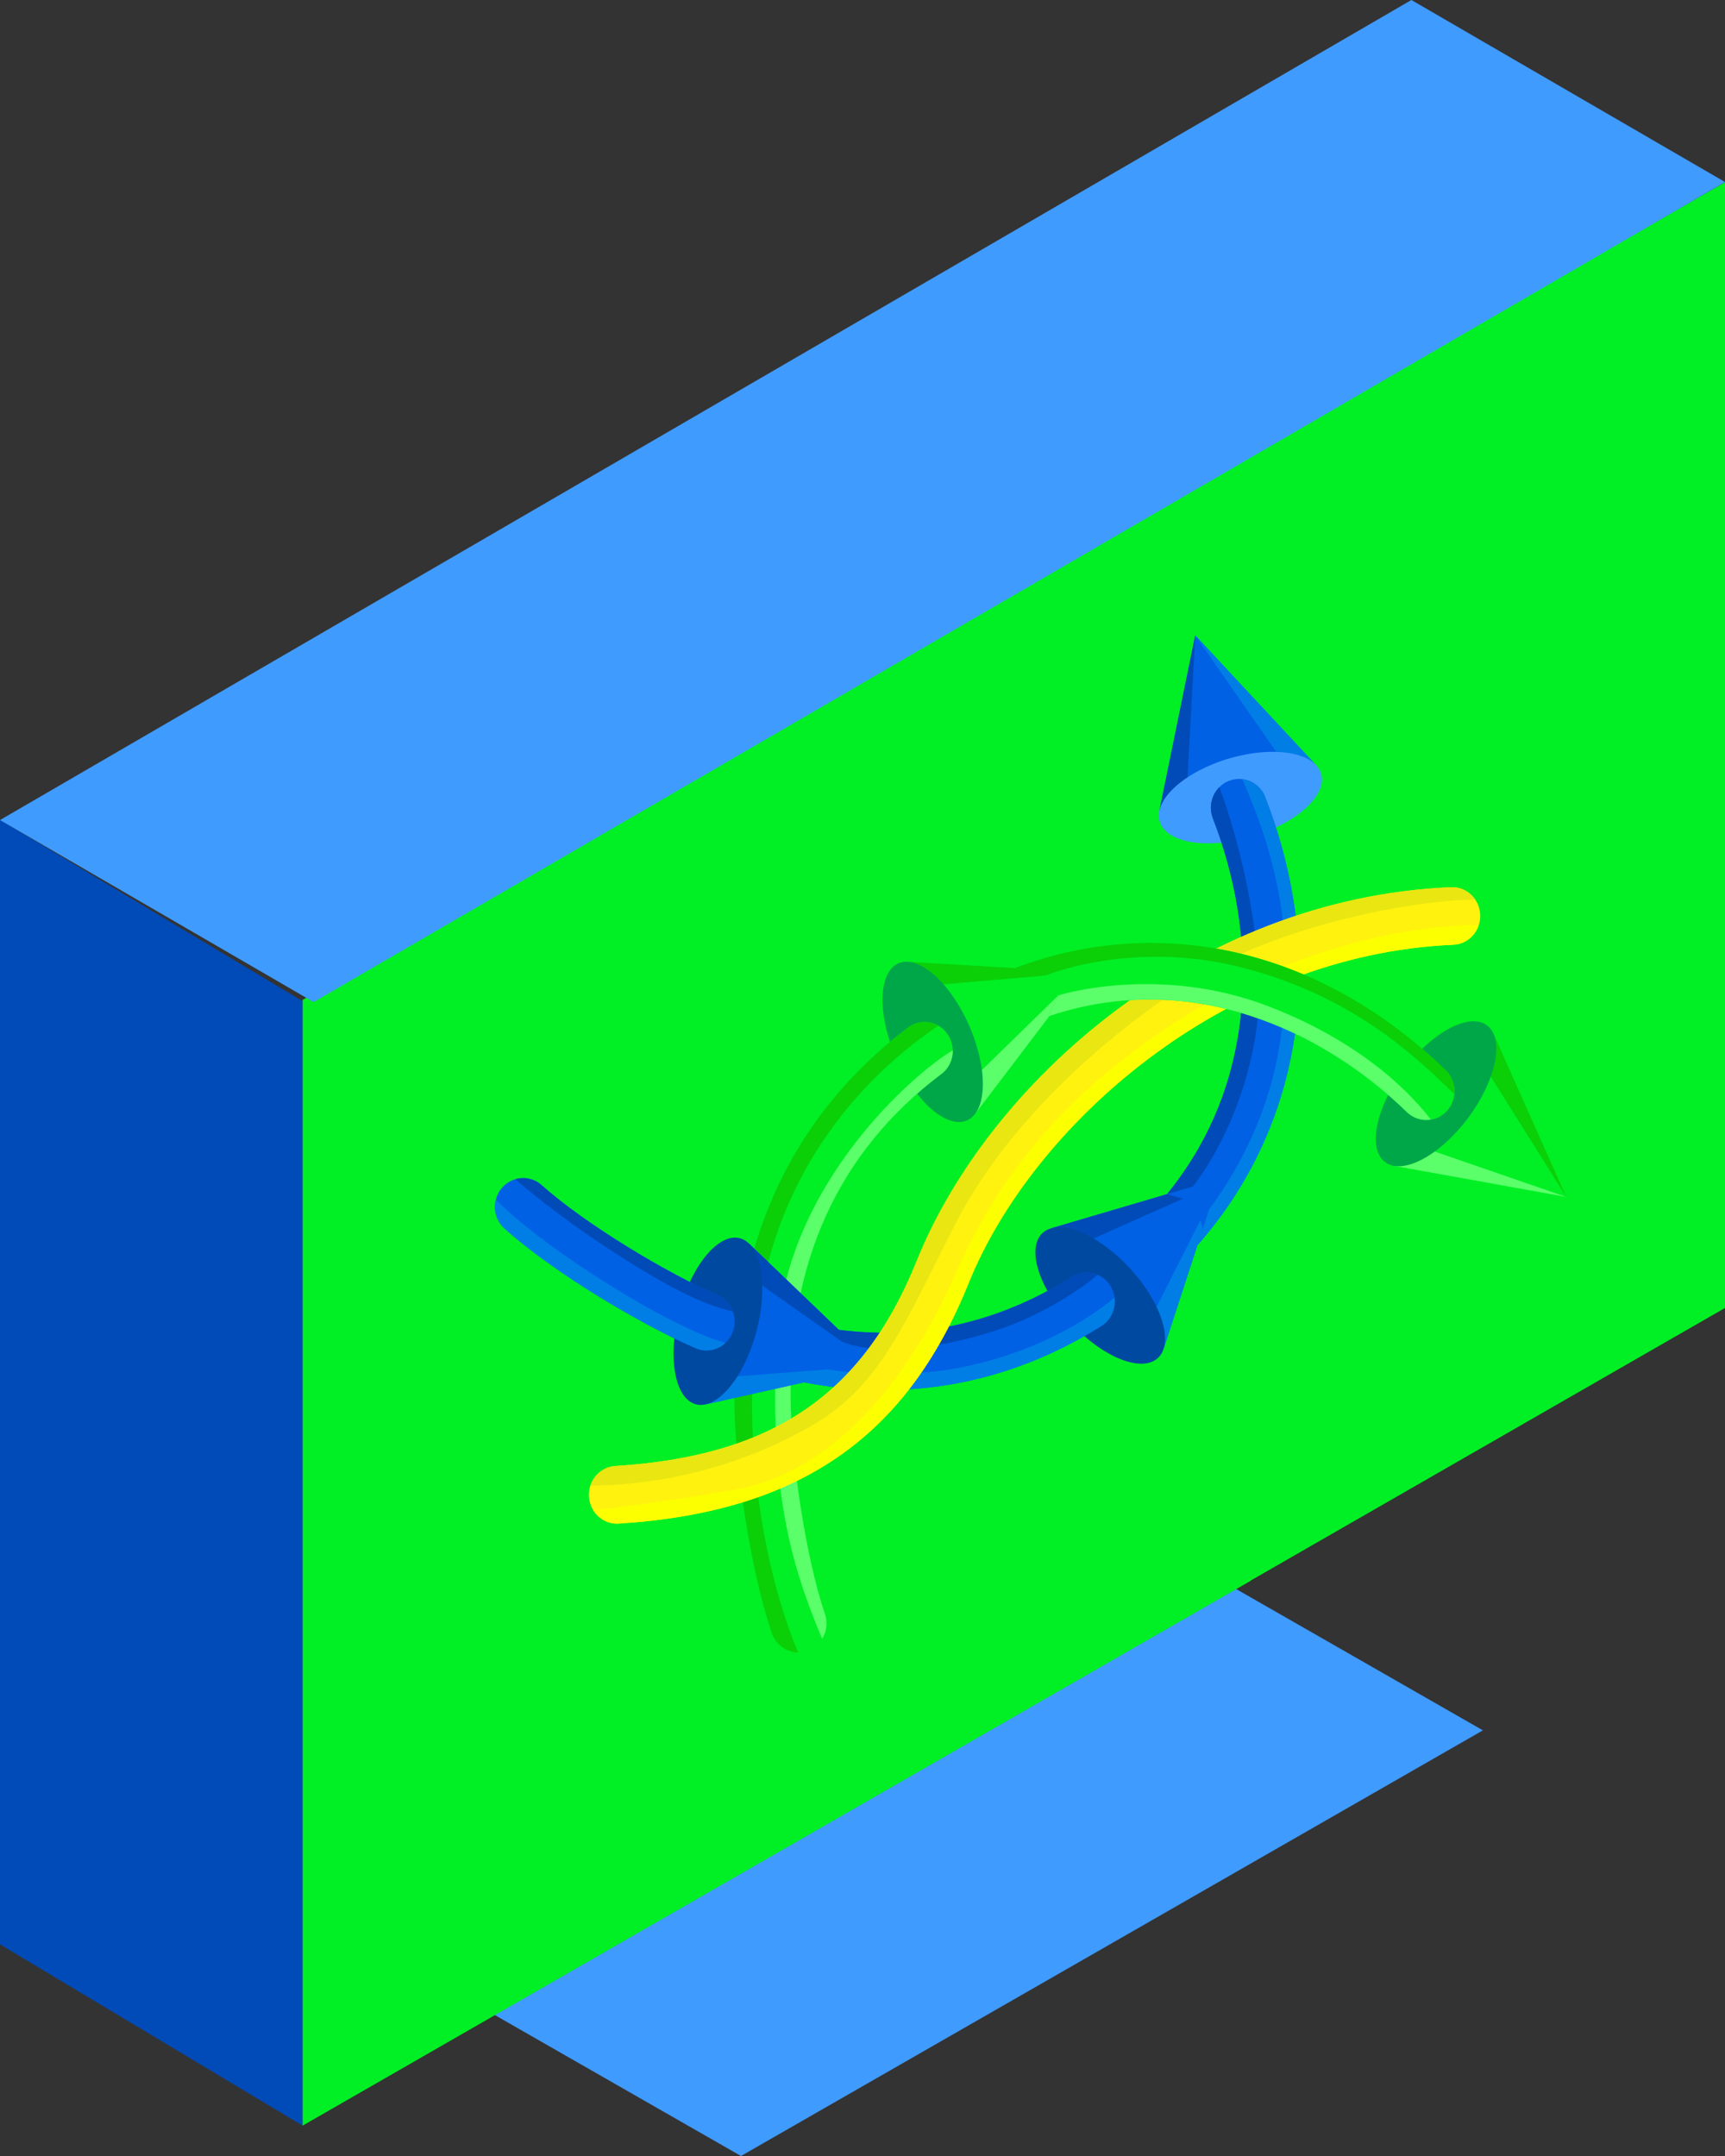 <svg xmlns="http://www.w3.org/2000/svg" width="60" height="75" viewBox="0 0 60 75">
    <rect x="0" y="0" width="60" height="75" fill="#333333" stroke="none"/>
    <g fill="none" fill-rule="evenodd">
        <path fill="#409BFF" d="M14.737 68.68L25.773 75 51.579 60.193 40.544 53.873z"/>
        <path fill="#004BB7" d="M0 67.638L10.526 73.944 10.526 34.827 0 28.521z"/>
        <path fill="#00F025" d="M43.426 15.861L43.426 15.87 10.526 34.782 10.526 73.944 43.509 54.987 43.509 54.979 60 45.5 60 6.338z"/>
        <path fill="#409BFF" d="M49.092 0L0 28.527 10.908 34.859 60 6.332z"/>
        <g>
            <path fill="#00F025" d="M15.026 15.616c-.304-.459-.186-1.082.263-1.392 5.755-3.991 12.882-3.252 18.155 1.883.392.381.408 1.015.036 1.416-.373.403-.992.42-1.386.037-3.645-3.549-9.684-5.852-15.708-1.674-.447.308-1.057.188-1.36-.27" transform="translate(16.842 21.127)"/>
            <path fill="#00F025" d="M17.089 17.603L20.815 12.695 14.756 12.331z" transform="translate(16.842 21.127)"/>
            <path fill="#0BD007" d="M15.135 13.187L19.534 12.807 18.457 12.55 14.756 12.332z" transform="translate(16.842 21.127)"/>
            <path fill="#5AFF6A" d="M17.089 17.603L20.202 13.505 19.973 13.496 16.69 16.703z" transform="translate(16.842 21.127)"/>
            <path fill="#00A748" d="M14.393 12.391c.697-.323 1.8.636 2.467 2.141.666 1.507.642 2.987-.054 3.31-.697.324-1.801-.633-2.467-2.138-.666-1.505-.643-2.99.054-3.313" transform="translate(16.842 21.127)"/>
            <path fill="#0061E5" d="M23.488 7.06L24.731 0.975 28.919 5.476z" transform="translate(16.842 21.127)"/>
            <path fill="#007EE5" d="M28.038 5.734L24.732 0.975 28.918 5.475z" transform="translate(16.842 21.127)"/>
            <path fill="#004BB7" d="M23.488 7.06L24.731 0.975 24.415 6.79z" transform="translate(16.842 21.127)"/>
            <path fill="#409BFF" d="M29.11 5.798c-.208-.752-1.636-.996-3.19-.543-1.55.453-2.638 1.429-2.428 2.183.209.753 1.636.997 3.186.544 1.554-.451 2.642-1.431 2.433-2.184" transform="translate(16.842 21.127)"/>
            <path fill="#00F025" d="M11.853 35.024c-.667-1.96-1.156-5.326-1.19-7.241l-.002-.002v-.004c-.12-4.952 1.644-8.834 5.238-11.542.435-.33.53-.948.208-1.401-.318-.446-.931-.544-1.366-.215-4.08 3.073-6.166 7.639-6.036 13.203v.005c.04 2.108.537 5.62 1.3 7.857.03.085.067.163.114.233.244.368.706.536 1.134.382.508-.18.78-.754.6-1.275" transform="translate(16.842 21.127)"/>
            <path fill="#0BD007" d="M10.12 35.918c.18.271.483.436.8.438-1.282-3.054-2.056-7.894-1.315-12.306.755-4.481 3.443-7.646 6.193-9.497-.324-.184-.74-.173-1.057.067-4.08 3.072-6.166 7.636-6.036 13.2v.008c.04 2.108.538 5.62 1.3 7.857.03.085.068.162.115.233" transform="translate(16.842 21.127)"/>
            <path fill="#5AFF6A" d="M11.853 35.024c-.667-1.96-1.156-5.326-1.19-7.241l-.002-.002v-.004c-.12-4.952 1.644-8.834 5.238-11.542.27-.2.406-.512.399-.826-1.258.735-5.807 4.597-6.116 10.02-.295 5.197.49 7.9 1.574 10.453.152-.25.2-.56.097-.858" transform="translate(16.842 21.127)"/>
            <path fill="#0061E5" d="M20.762 24.299c-.304-.459-.186-1.082.263-1.392 6.024-4.178 6.18-10.78 4.32-15.565-.198-.514.045-1.097.549-1.302.501-.203 1.072.046 1.27.56 2.692 6.925.713 13.976-5.044 17.969-.447.307-1.055.188-1.358-.27" transform="translate(16.842 21.127)"/>
            <path fill="#007EE5" d="M24.827 22.161c3.604-4.092 4.55-9.87 2.337-15.561-.137-.351-.45-.575-.794-.62.924 2.136 1.95 5.025 1.3 9.216-.57 3.67-2.762 6.126-2.762 6.126l-.081.84z" transform="translate(16.842 21.127)"/>
            <path fill="#004BB7" d="M25.572 6.253c-.274.274-.378.701-.227 1.09 1.525 3.916 1.693 9.048-1.599 13.072l.554.158s1.8-1.855 2.48-5.389c.56-2.908-.475-6.956-1.208-8.93" transform="translate(16.842 21.127)"/>
            <path fill="#0061E5" d="M19.729 21.598L25.561 19.879 23.637 25.776z" transform="translate(16.842 21.127)"/>
            <path fill="#007EE5" d="M23.003 25.097L24.909 21.322 24.994 21.621 24.817 22.158 23.638 25.775z" transform="translate(16.842 21.127)"/>
            <path fill="#004BB7" d="M19.729 21.598L23.746 20.413 24.3 20.572 20.395 22.312z" transform="translate(16.842 21.127)"/>
            <path fill="#0049A0" d="M23.447 26.099c.552-.542.096-1.949-1.021-3.141-1.119-1.194-2.47-1.721-3.02-1.18-.553.542-.095 1.949 1.02 3.141 1.118 1.195 2.47 1.723 3.021 1.18" transform="translate(16.842 21.127)"/>
            <path fill="#0061E5" d="M6.921 25.41c-.18-.27-.226-.631-.088-.957.213-.508.788-.745 1.284-.526 4.412 1.94 8.56 1.726 12.327-.638.462-.29 1.066-.144 1.346.33.282.474.137 1.09-.323 1.38-4.28 2.684-9.163 2.952-14.122.77-.177-.077-.321-.203-.424-.358" transform="translate(16.842 21.127)"/>
            <path fill="#0061E5" d="M9.221 22.143L13.651 26.395 7.721 27.722z" transform="translate(16.842 21.127)"/>
            <path fill="#007EE5" d="M7.964 26.817L11.933 26.51 13.017 26.902 11.122 26.961 7.721 27.721z" transform="translate(16.842 21.127)"/>
            <path fill="#004BB7" d="M9.221 22.143L12.341 25.14 12.577 25.432 12.449 25.55 8.965 23.097z" transform="translate(16.842 21.127)"/>
            <path fill="#0049A0" d="M7.353 27.722c.736.207 1.682-.915 2.11-2.509.427-1.593.18-3.054-.56-3.263-.736-.207-1.68.915-2.11 2.509-.427 1.595-.176 3.056.56 3.263" transform="translate(16.842 21.127)"/>
            <path fill="#0061E5" d="M.542 21.418c-.244-.368-.226-.871.072-1.22.356-.418.975-.46 1.382-.098 1.525 1.364 4.394 3.08 6.116 3.824.5.218.732.806.52 1.315-.21.512-.784.75-1.282.532-1.893-.82-4.895-2.6-6.64-4.16-.065-.058-.123-.123-.168-.193" transform="translate(16.842 21.127)"/>
            <path fill="#007EE5" d="M16.48 26.462c-2.347.438-4.548.048-4.548.048l-.81.45c3.638.696 7.158.038 10.345-1.96.34-.215.507-.607.458-.988-1.35 1.122-3.318 2.05-5.446 2.45" transform="translate(16.842 21.127)"/>
            <path fill="#004BB7" d="M17.766 25.165c1.766-.569 3.132-1.569 3.57-1.944-.282-.12-.613-.106-.892.066-2.541 1.597-5.257 2.21-8.11 1.845l.002.013.115.4c1.058.443 3.03.354 5.315-.38" transform="translate(16.842 21.127)"/>
            <path fill="#007EE5" d="M7.351 25.772c.36.157.763.072 1.036-.183-1.114-.318-2.76-1.215-4.122-2.074-1.375-.867-2.89-1.936-3.858-2.912-.07.278-.025.575.136.816.045.07.1.134.166.194 1.745 1.558 4.747 3.338 6.642 4.159" transform="translate(16.842 21.127)"/>
            <path fill="#004BB7" d="M1.083 19.894c.754.664 2.055 1.662 3.497 2.588 1.718 1.1 2.958 1.767 4.064 2.011-.09-.247-.274-.456-.53-.567-1.724-.747-4.591-2.46-6.118-3.827-.26-.23-.605-.296-.913-.205" transform="translate(16.842 21.127)"/>
            <path fill="#FFF20F" d="M3.809 31.435c-.094-.144-.153-.314-.166-.5-.033-.552.377-1.029.918-1.064 5.47-.345 8.606-2.479 10.483-7.132 2.486-6.176 9.67-12.626 18.58-13.003.54-.024.997.405 1.02.96.022.552-.398 1.02-.938 1.042-8.003.34-14.658 6.317-16.854 11.767-2.174 5.392-5.928 7.973-12.171 8.368-.358.024-.684-.155-.872-.438" transform="translate(16.842 21.127)"/>
            <path fill="#FCFF00" d="M16.851 23.504c2.198-5.45 8.851-11.426 16.856-11.766.417-.016.762-.301.884-.684-2.216-.013-6.24.697-10.199 3.161-4.29 2.673-6.566 5.712-8.003 8.979-1.438 3.266-4.026 6.877-7.696 7.505-2.427.414-4.064.618-4.9.706.006.01.012.02.015.03.19.283.516.462.874.438 6.243-.396 9.997-2.976 12.17-8.369" transform="translate(16.842 21.127)"/>
            <path fill="#E9E611" d="M11.47 28.42c2.376-1.395 3.246-3.721 4.93-6.999 1.598-3.114 4.64-6.131 8.12-8.39 3.109-2.02 7.936-2.86 9.95-2.862-.184-.273-.495-.447-.845-.432-8.91.377-16.094 6.826-18.583 13.003-1.876 4.652-5.01 6.786-10.48 7.131-.41.028-.742.305-.868.677 2.674-.006 5.45-.762 7.775-2.128" transform="translate(16.842 21.127)"/>
            <path fill="#00F025" d="M31.661 19.432L37.639 20.511 35.117 14.855z" transform="translate(16.842 21.127)"/>
            <path fill="#0BD007" d="M34.554 15.599L37.638 20.511 35.117 14.856z" transform="translate(16.842 21.127)"/>
            <path fill="#5AFF6A" d="M31.661 19.432L37.639 20.511 32.251 18.652z" transform="translate(16.842 21.127)"/>
            <path fill="#00A748" d="M34.895 14.554c.604.479.294 1.926-.693 3.235-.987 1.307-2.278 1.978-2.882 1.501-.605-.48-.296-1.928.693-3.235.987-1.309 2.277-1.98 2.882-1.501" transform="translate(16.842 21.127)"/>
            <path fill="#00F025" d="M28.847 13.094L28.688 14.643 25.616 13.644 25.802 12.252z" transform="translate(16.842 21.127)"/>
            <path fill="#00F025" d="M20.291 13.029l-.758-.222-1.079-.26c5.054-1.914 10.65-.666 14.99 3.56.392.38.408 1.016.036 1.417-.373.402-.992.418-1.386.036-2.992-2.914-7.6-4.988-12.49-3.326l.368-.738.319-.467z" transform="translate(16.842 21.127)"/>
            <path fill="#5AFF6A" d="M32.094 17.56c.231.225.542.308.834.26-.502-.647-2.122-2.578-5.625-3.932-3.86-1.491-7.331-.391-7.331-.391l-.367.74.121-.042c4.845-1.59 9.4.477 12.368 3.365" transform="translate(16.842 21.127)"/>
            <path fill="#0BD007" d="M33.444 16.107c-4.34-4.226-9.934-5.472-14.988-3.557.137.007.292.242 1.077.255 0 0 2.98-1.248 6.794-.283 3.793.958 6.011 3.036 7.411 4.41.031-.297-.066-.604-.294-.825" transform="translate(16.842 21.127)"/>
        </g>
    </g>
</svg>
